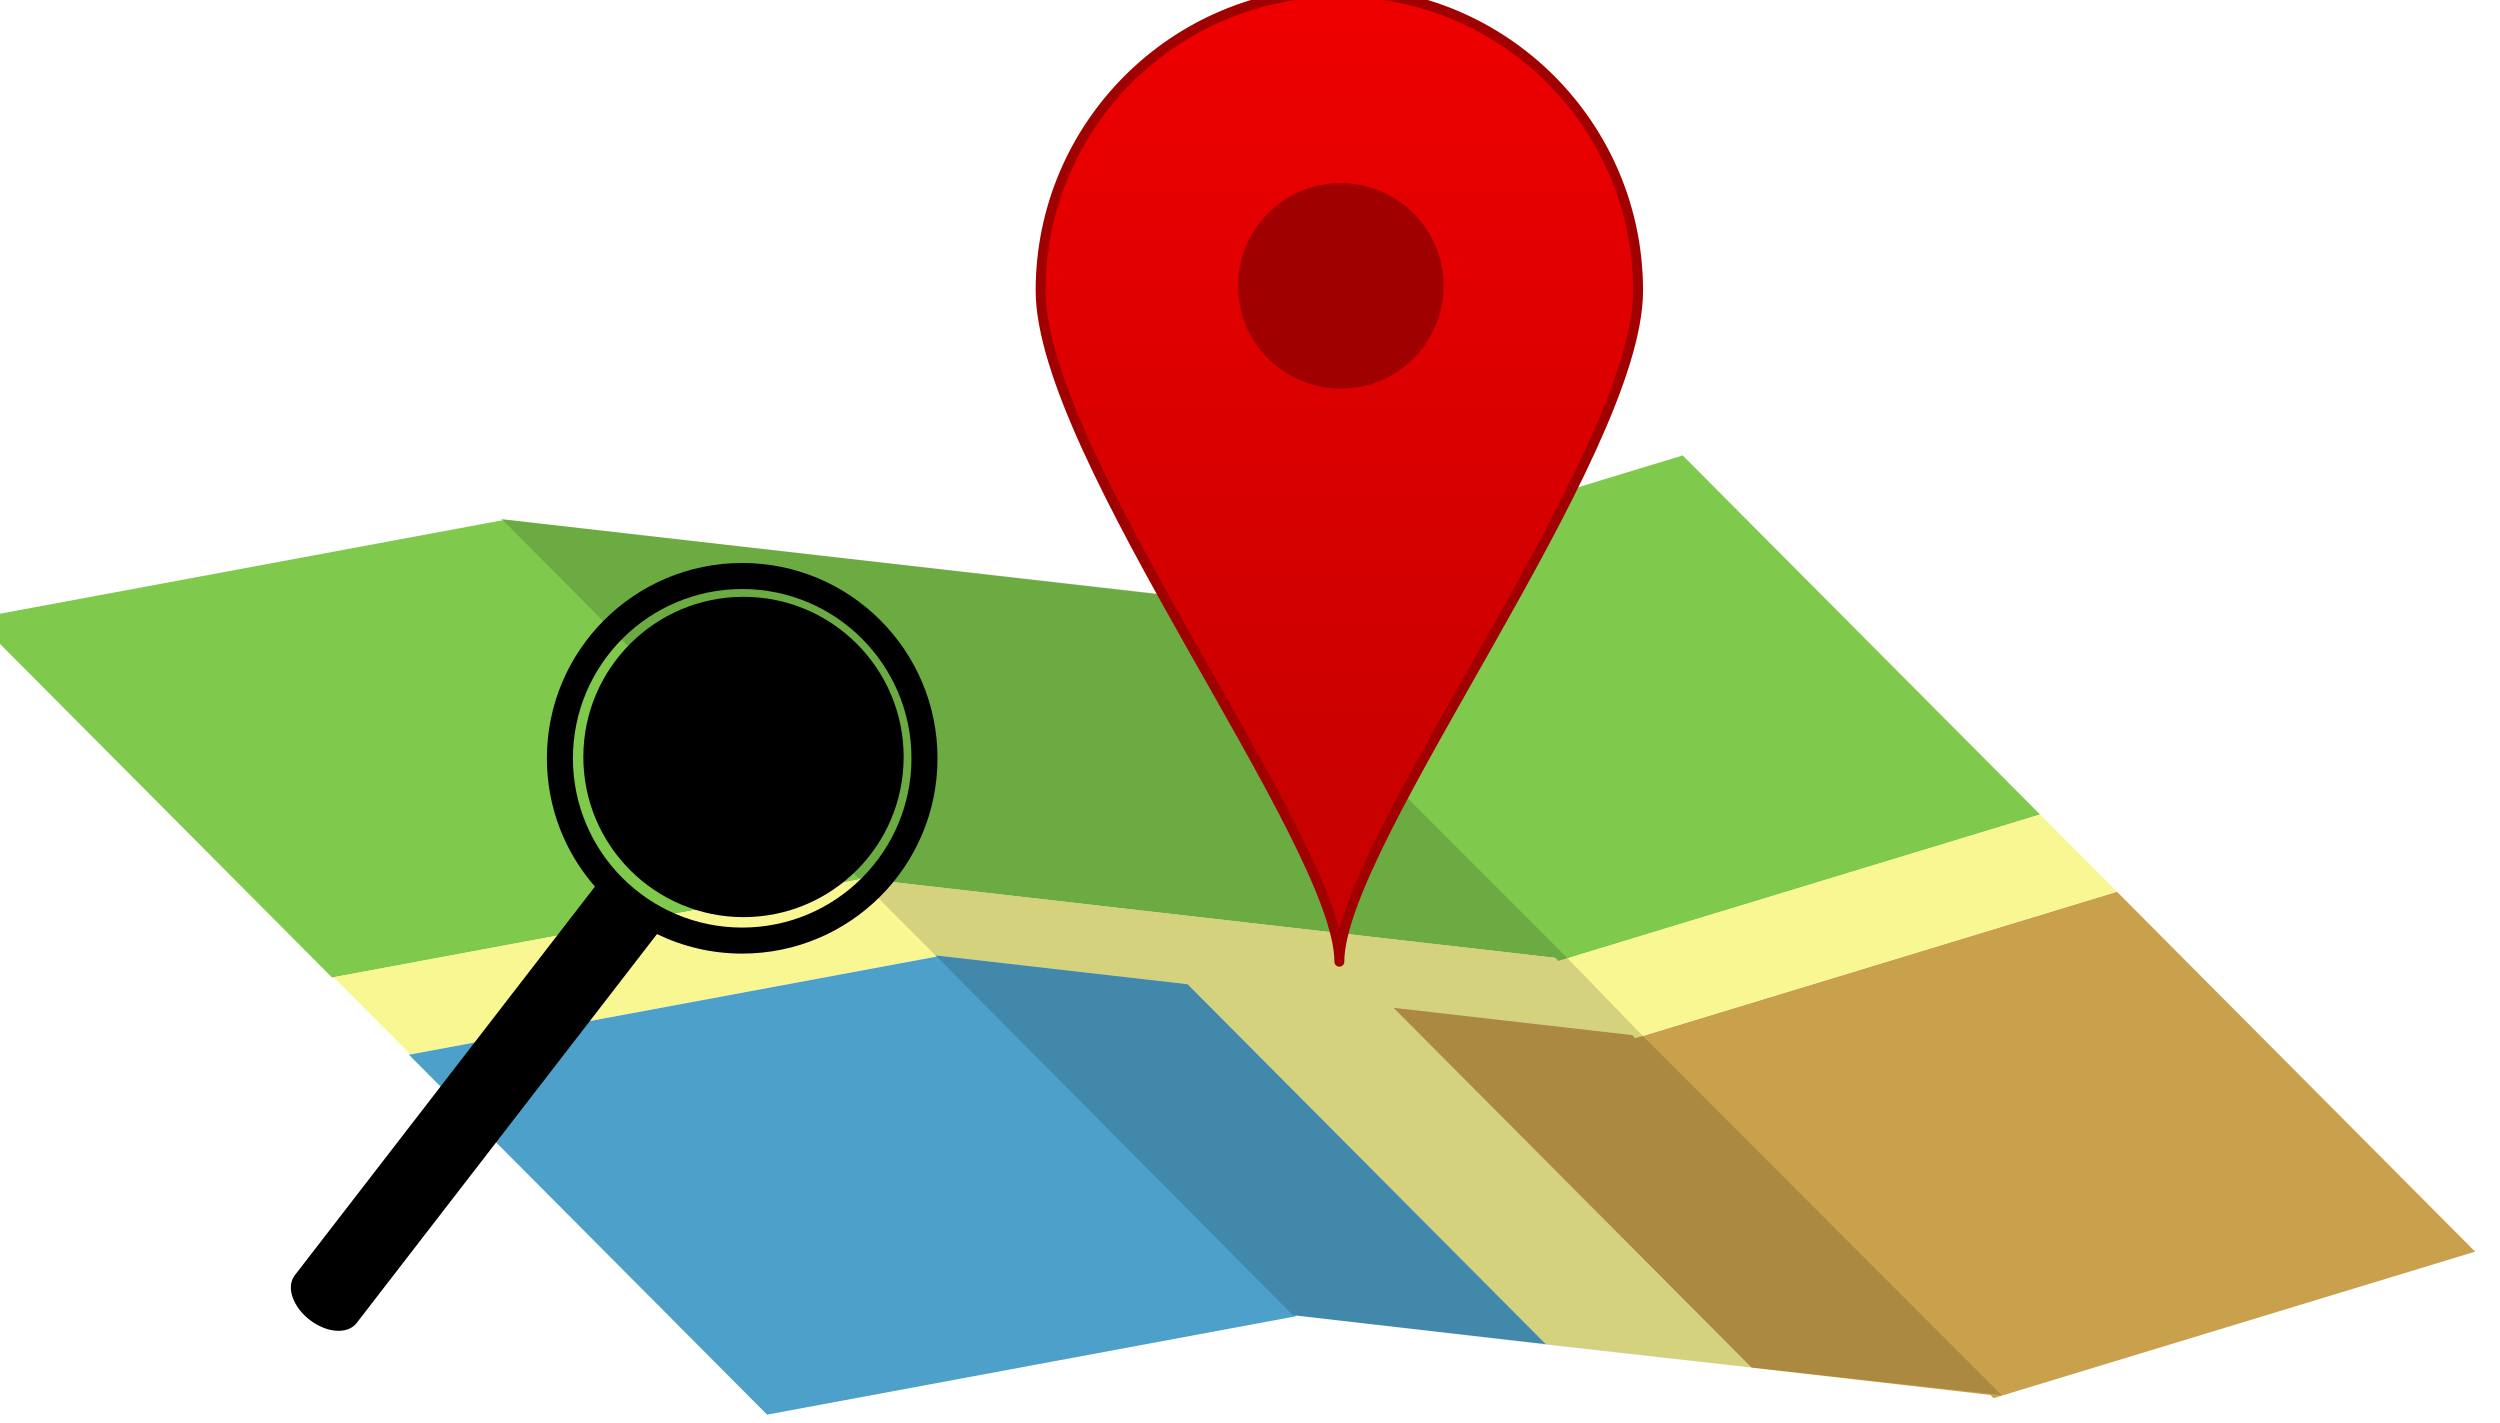 <?xml version="1.0" encoding="UTF-8"?>
<svg width="541.87mm" height="308.52mm" version="1.1" viewBox="0 0 1920 1093.182" xmlns="http://www.w3.org/2000/svg">
 <defs>
  <linearGradient id="a" x1="1587.1" x2="1587.1" y1="1465.4" y2="1873.2" gradientUnits="userSpaceOnUse">
   <stop stop-color="#ef0000" offset="0"/>
   <stop stop-color="#c80000" offset="1"/>
  </linearGradient>
 </defs>
 <g transform="translate(-238.07 791.59)">
  <g transform="matrix(48.183 0 0 48.183 -4976.6 -47091)">
   <g transform="matrix(1 0 .421 .423 -470.95 553.28)">
    <g transform="matrix(1 -.371 0 1 -16.739 71.852)">
     <path transform="translate(0 548.36)" d="m180 433.53v13.531h10v-13.531h-10z" fill="#7fc94c"/>
     <path transform="translate(0 548.36)" d="m180.03 447.06v2.906h9.969v-2.906h-9.969z" fill="#f9f792"/>
     <path transform="translate(0 548.36)" d="m180 449.97v13.562h10v-13.562h-10z" fill="#4ca0c9"/>
    </g>
    <g transform="matrix(1 .305 0 1 -16.771 -56.621)">
     <path transform="translate(0 548.36)" d="m190 433.53v13.531h10v-13.531h-10z" fill="#7fc94c"/>
     <path transform="translate(0 548.36)" d="m190 447.06v2.906h3.562v13.562h2.906v-13.562h3.531v-2.906h-10z" fill="#f9f792"/>
     <path transform="translate(0 548.36)" d="m196.47 449.97v13.562h3.531v-13.562h-3.531z" fill="#c9a14c"/>
     <path transform="translate(0 548.36)" d="m190 449.97v13.562h3.562v-13.562h-3.562z" fill="#4ca0c9"/>
    </g>
    <g transform="matrix(1 -.552 0 1 -.188 104.3)">
     <path d="m183.26 999.64v13.562h10v-13.562h-10z" fill="#c9a14c"/>
     <path d="m183.26 983.2v13.531h10v-13.531h-10z" fill="#7fc94c"/>
     <path d="m183.26 996.73v2.906h10v-2.906h-10z" fill="#f9f792"/>
    </g>
    <path d="m173.24 983.23-0.013 13.526 5e-3 2.929-0.013 13.526 3.575 1.12 2.918 0.862 3.538 1.034-0.023-13.526 0.031-2.929-0.023-13.526-9.994-3.015z" fill-opacity=".152"/>
   </g>
   <g transform="matrix(.033 0 0 .033 77.2 945.19)">
    <path transform="translate(0 -995.64)" d="m1731.4 1612.3c0 79.687-144.29 266.52-144.29 324.14 0-57.579-144.29-244.45-144.29-324.14s64.599-144.29 144.29-144.29 144.29 64.599 144.29 144.29z" fill="url(#a)" stroke="#a00000" stroke-linecap="square" stroke-linejoin="round" stroke-width="4.79"/>
    <circle transform="matrix(.84 0 0 .84 239.09 -741.47)" cx="1605.6" cy="1614.1" r="59.094" fill="#a00000"/>
   </g>
  </g>
 </g>
 <defs>
  <filter id="a" x="-.25" y="-.25" width="1.5" height="1.5" color-interpolation-filters="sRGB">
   <feGaussianBlur result="result8" stdDeviation="7"/>
   <feComposite in="result8" in2="result8" operator="xor" result="result6"/>
   <feDisplacementMap in="SourceGraphic" in2="result6" result="result4" scale="100"/>
   <feComposite in="SourceGraphic" in2="result4" k1="1" operator="arithmetic" result="result2"/>
   <feComposite in="SourceGraphic" in2="result2" operator="in" result="fbSourceGraphic"/>
  </filter>
 </defs>
 <g transform="translate(300, 300)">
  <g stroke-width="0">
   <path d="m270 132.38c-82.843 0-150 67.157-150 150 0 37.721 13.919 72.174 36.906 98.531l-230.59 298.62-0.469 0.625h0.031c-6.043 8.832-0.835 23.645 11.969 33.531 12.803 9.887 28.452 11.174 35.469 3.094l0.031 0.031 0.469-0.625 230.75-298.81c19.778 9.605 41.974 15 65.438 15 82.843 0 150-67.157 150-150s-67.157-150-150-150zm0 20c71.797 0 130 58.203 130 130s-58.203 130-130 130-130-58.203-130-130 58.203-130 130-130z"/>
   <path d="m394 281.36c0 67.931-55.069 123-123 123s-123-55.069-123-123 55.069-123 123-123 123 55.069 123 123z" filter="url(#a)"/>
  </g>
 </g>
</svg>
